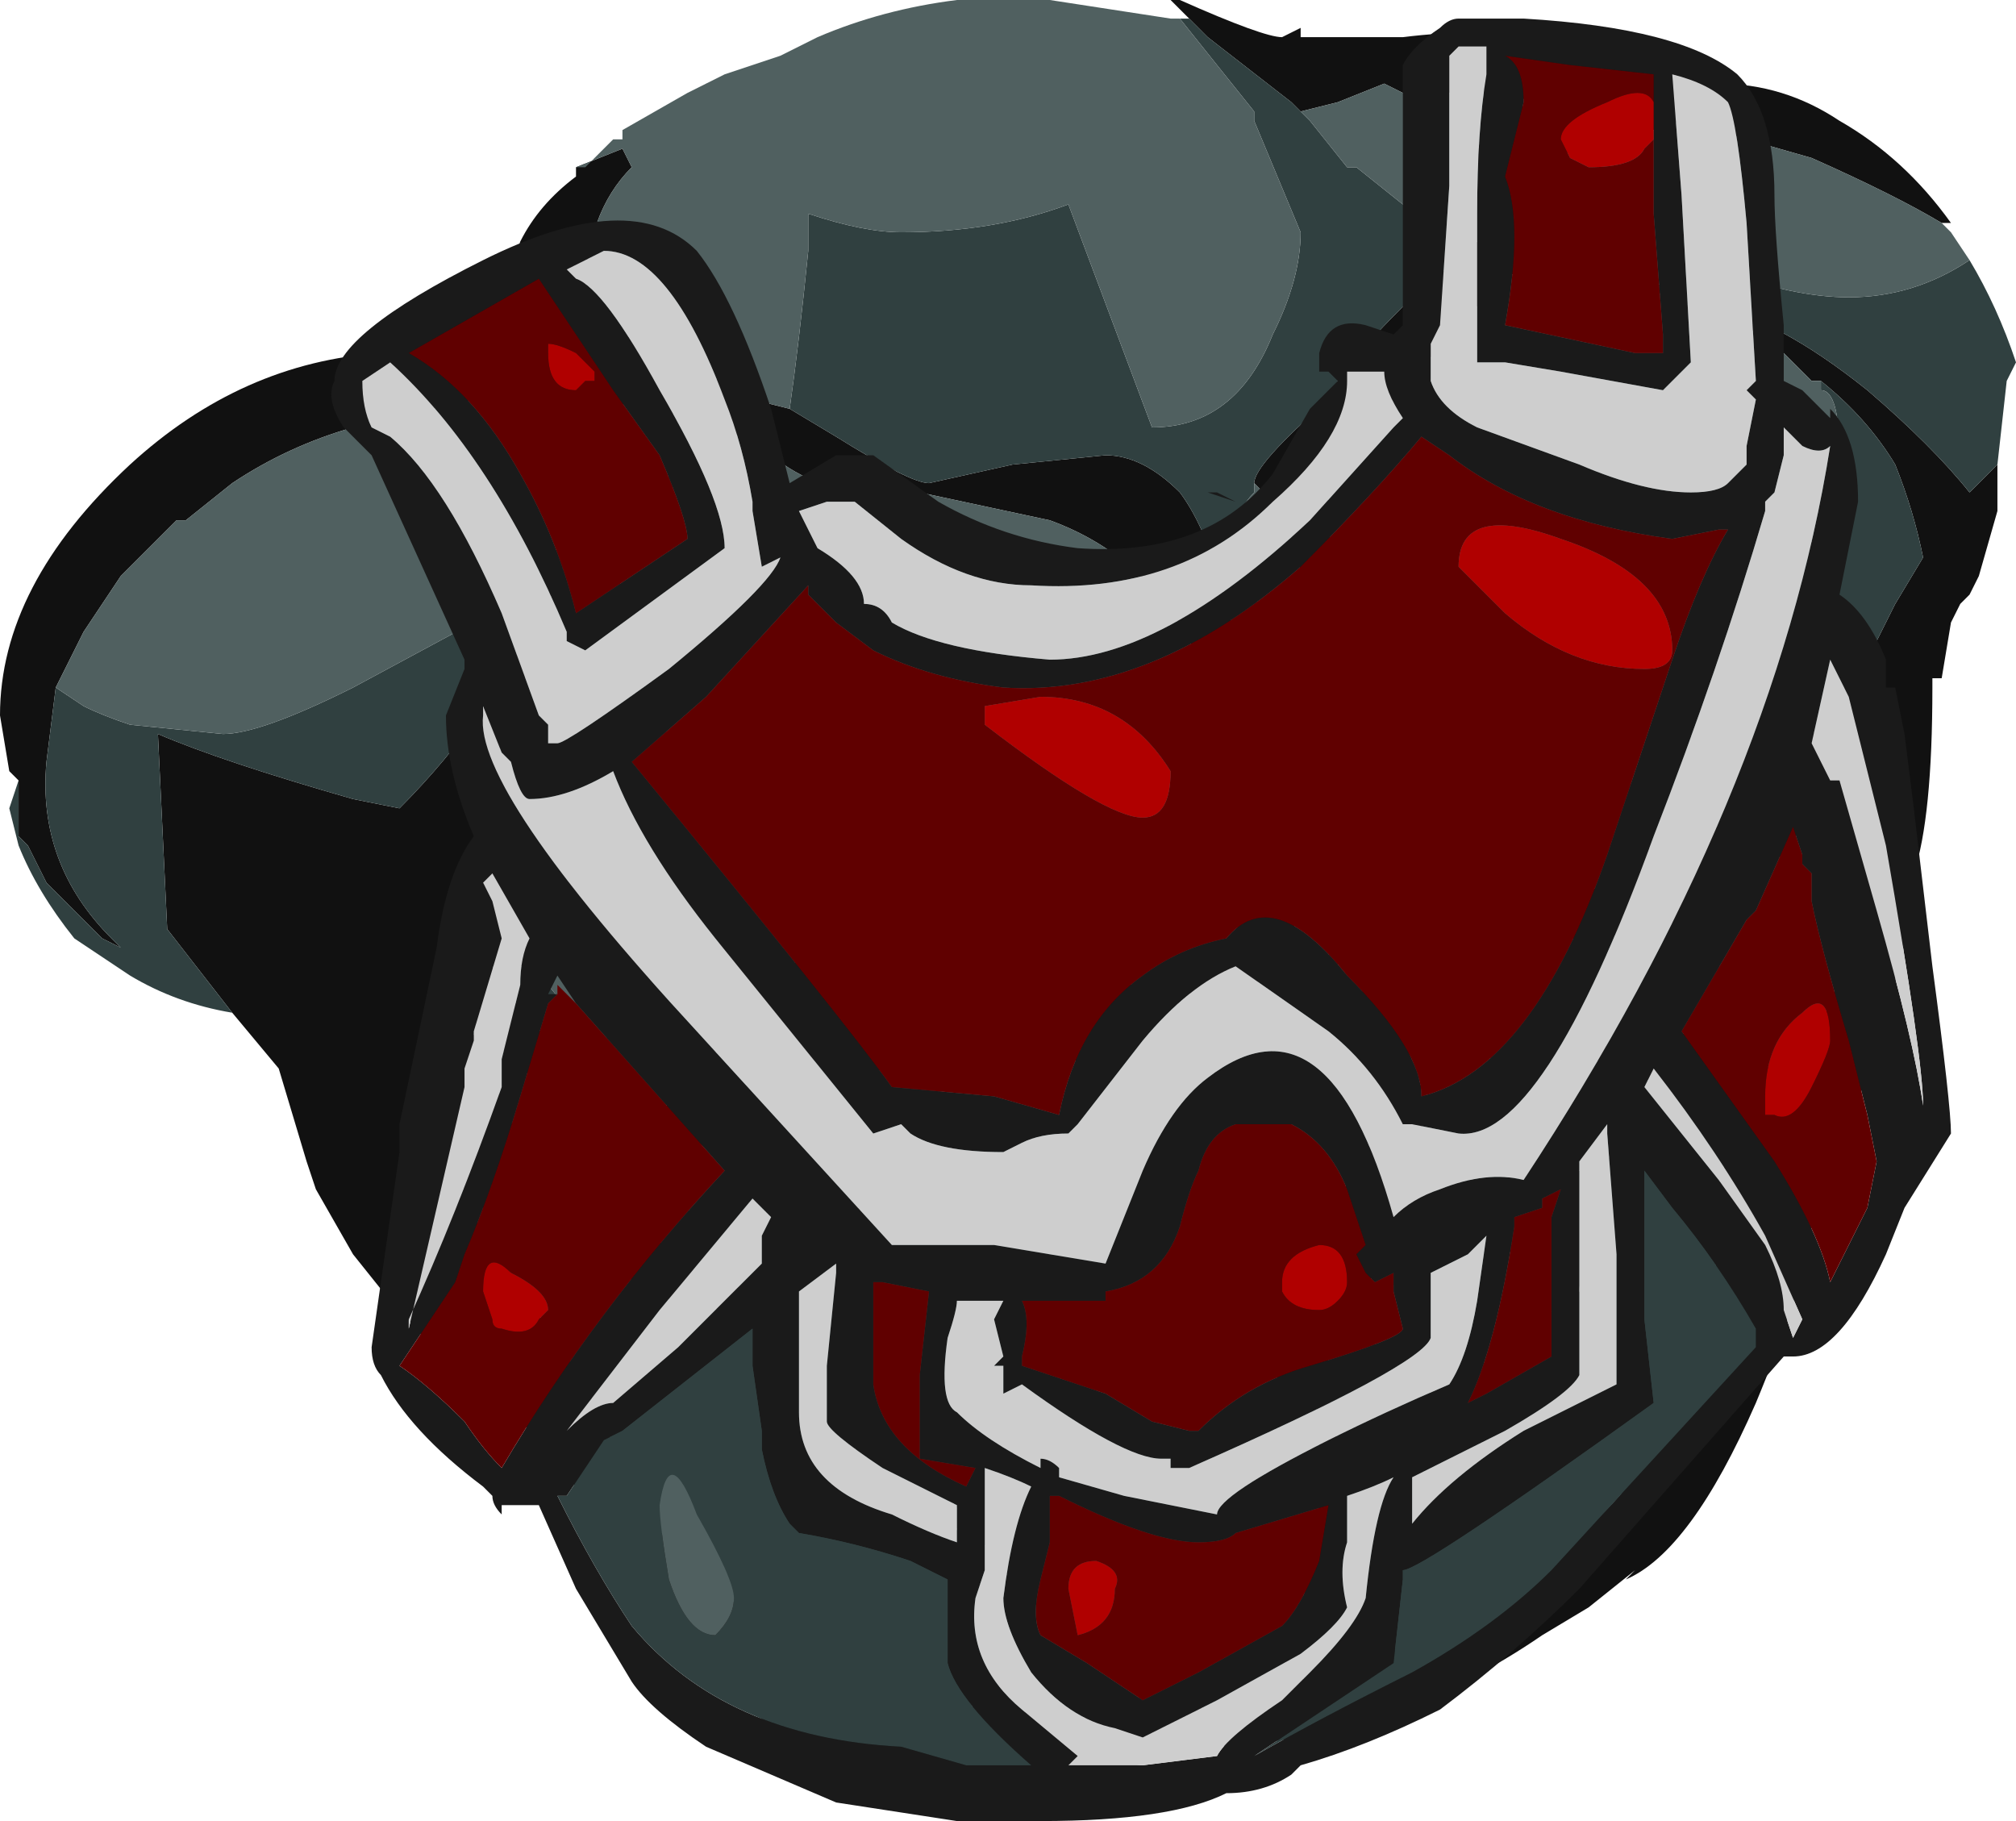 <?xml version="1.0" encoding="UTF-8" standalone="no"?>
<svg xmlns:ffdec="https://www.free-decompiler.com/flash" xmlns:xlink="http://www.w3.org/1999/xlink" ffdec:objectType="frame" height="68.6px" width="75.95px" xmlns="http://www.w3.org/2000/svg">
  <g transform="matrix(1.0, 0.0, 0.0, 1.0, 37.1, 31.15)">
    <use ffdec:characterId="2019" height="67.2" transform="matrix(1.0, 0.0, 0.0, 1.0, -37.1, -31.15)" width="75.95" xlink:href="#sprite0"/>
    <use ffdec:characterId="2020" height="9.7" transform="matrix(7.0, 0.0, 0.0, 7.0, -24.5, -30.45)" width="8.7" xlink:href="#shape1"/>
  </g>
  <defs>
    <g id="sprite0" transform="matrix(1.0, 0.0, 0.0, 1.0, 37.1, 31.15)">
      <use ffdec:characterId="2018" height="9.6" transform="matrix(7.0, 0.0, 0.0, 7.0, -37.1, -31.15)" width="10.85" xlink:href="#shape0"/>
    </g>
    <g id="shape0" transform="matrix(1.0, 0.0, 0.0, 1.0, 5.3, 4.45)">
      <path d="M5.15 -3.25 Q4.9 -3.4 4.45 -3.6 L3.75 -3.8 3.6 -3.75 3.35 -3.7 3.3 -3.65 3.2 -3.65 Q2.9 -3.55 2.9 -3.4 2.9 -3.3 3.0 -3.25 L3.05 -3.25 3.05 -3.2 3.15 -3.15 2.8 -2.95 2.75 -2.95 2.75 -2.9 2.55 -2.7 2.25 -2.35 2.1 -2.2 Q2.0 -2.1 1.9 -2.0 L1.9 -1.85 1.85 -1.8 1.85 -1.65 Q1.9 -1.4 1.7 -1.3 1.7 -1.55 1.55 -1.7 L1.5 -1.8 1.45 -1.85 Q1.45 -1.95 1.85 -2.3 L1.9 -2.4 Q2.0 -2.55 2.25 -2.8 L2.65 -3.15 2.8 -3.25 2.7 -3.4 2.65 -3.6 Q2.65 -3.8 2.95 -3.9 L2.8 -3.95 2.25 -3.95 2.15 -4.0 1.9 -3.9 1.7 -3.85 1.65 -3.9 1.2 -4.25 1.1 -4.35 1.0 -4.45 1.05 -4.45 Q1.5 -4.25 1.6 -4.25 L1.7 -4.3 1.7 -4.25 2.25 -4.25 Q3.05 -4.35 3.8 -4.05 L3.95 -4.0 Q4.3 -4.0 4.6 -3.8 4.95 -3.6 5.2 -3.25 L5.15 -3.25 M-1.05 -2.25 L-0.8 -2.1 Q-0.4 -1.85 -0.3 -1.85 L0.15 -1.95 0.65 -2.0 Q0.85 -2.0 1.05 -1.8 1.2 -1.6 1.3 -1.2 L1.4 -0.85 1.4 -0.8 1.5 -0.5 1.55 -0.5 1.55 -0.25 1.6 0.0 1.55 0.0 1.6 0.25 1.65 0.45 1.65 0.5 1.7 0.6 Q1.7 0.8 1.4 0.85 L1.1 0.9 Q0.7 1.25 0.15 1.35 L-0.8 1.3 -0.95 1.25 Q-1.25 1.15 -1.5 0.95 L-1.55 0.95 -1.95 0.75 -2.1 0.75 -2.3 0.75 -2.65 0.75 -2.6 0.85 Q-2.15 1.45 -1.7 1.5 -1.8 1.3 -1.8 1.1 L-1.8 1.05 -1.75 1.05 -1.45 1.5 Q-1.15 1.85 -0.7 2.05 L-0.65 2.05 Q-0.7 2.1 -0.75 2.15 L-1.3 1.9 -1.6 1.65 -1.7 1.55 -1.9 1.55 -1.85 1.95 -1.85 2.05 Q-1.7 2.45 -1.15 2.5 L-1.2 2.55 -1.35 2.6 Q-1.8 2.6 -2.05 2.3 L-2.1 2.15 -2.35 2.15 Q-2.55 2.15 -2.7 2.05 L-2.8 1.95 -2.85 1.95 -2.15 3.0 -2.1 3.1 Q-1.95 3.45 -1.75 3.8 L-1.65 3.8 Q-1.55 4.1 -1.05 4.35 -0.55 4.7 0.1 4.75 L0.6 4.8 0.9 4.8 1.35 4.7 1.45 4.65 1.6 4.65 1.6 4.55 1.7 4.2 1.8 3.8 1.8 3.2 Q1.8 3.15 1.75 3.05 L1.55 2.95 1.5 2.85 1.4 2.8 Q1.35 2.75 1.35 2.7 L1.65 2.3 1.7 2.2 1.85 2.05 Q2.1 1.75 2.1 1.6 L2.05 1.5 2.05 1.3 2.0 1.25 2.0 0.9 2.1 0.85 Q2.2 0.95 2.35 1.4 L2.35 1.6 2.4 1.7 2.4 2.0 Q2.4 2.2 2.3 2.3 L2.05 2.45 Q1.75 2.65 1.9 3.3 1.95 3.55 1.85 4.0 L1.65 4.6 1.85 4.55 1.95 4.5 2.65 4.3 2.95 4.05 3.05 3.95 3.1 3.85 3.25 3.75 Q3.5 3.6 3.7 3.05 3.85 2.7 3.95 2.3 L3.9 2.1 4.0 1.75 4.0 1.7 Q3.8 1.4 3.25 1.25 L3.15 1.2 3.25 1.2 3.65 1.1 Q3.8 1.1 4.0 1.2 4.15 1.3 4.3 1.3 L4.35 1.25 4.4 1.25 4.55 0.95 4.6 0.8 4.6 0.7 Q4.65 0.65 4.65 0.35 4.65 0.2 4.6 0.15 L4.65 0.05 4.55 -0.05 4.5 -0.05 4.45 0.0 4.45 0.05 4.4 0.0 4.3 0.15 4.2 0.2 3.65 0.55 3.3 0.6 3.2 0.6 2.5 0.65 2.6 0.65 2.7 0.6 Q3.0 0.5 3.25 0.35 3.5 0.2 3.75 -0.05 L3.9 0.0 Q4.05 0.0 4.25 -0.2 L4.8 -1.0 4.9 -1.2 5.05 -1.45 Q5.0 -1.7 4.9 -1.95 4.75 -2.2 4.5 -2.4 L4.45 -2.4 4.25 -2.6 4.0 -2.75 3.95 -2.75 3.9 -2.8 Q4.25 -2.75 4.75 -2.35 5.1 -2.05 5.3 -1.8 L5.45 -1.95 5.45 -1.75 Q5.45 -1.85 5.45 -1.7 L5.35 -1.35 5.3 -1.25 5.25 -1.2 5.2 -1.1 5.15 -0.8 5.1 -0.8 5.1 -0.75 Q5.1 -0.05 5.0 0.25 L5.0 0.3 Q4.95 0.4 4.95 0.6 L4.85 1.05 4.8 1.2 4.8 1.25 Q4.55 1.75 4.45 2.05 L4.45 2.15 Q4.4 2.5 4.15 3.1 3.8 3.9 3.45 4.05 L3.5 4.0 3.25 4.2 3.0 4.35 Q2.2 4.9 1.25 4.95 L0.6 5.1 Q-0.35 5.3 -1.15 4.85 L-1.2 4.8 Q-1.6 4.6 -1.85 4.2 -2.1 3.8 -2.3 3.35 L-2.8 3.0 -3.15 2.6 -3.2 2.55 -3.4 2.3 -3.6 1.95 -3.65 1.8 -3.8 1.3 -4.05 1.0 -4.4 0.55 -4.45 -0.5 Q-4.1 -0.35 -3.4 -0.15 L-3.15 -0.1 Q-2.65 -0.6 -2.35 -1.25 L-2.25 -1.45 -2.35 -1.2 -2.45 -0.85 Q-2.65 -0.5 -2.6 -0.3 -2.55 -0.1 -2.55 0.1 L-2.15 0.35 -1.7 0.55 -1.5 0.6 Q-1.05 0.75 -0.6 0.8 L0.9 0.85 Q1.2 0.7 1.3 0.6 L1.35 0.55 Q1.5 0.4 1.5 -0.05 L1.5 -0.15 1.4 -0.4 1.35 -0.55 1.2 -0.85 1.15 -0.9 Q0.9 -1.45 0.35 -1.65 L-0.35 -1.8 -0.6 -1.8 Q-0.9 -1.8 -1.15 -2.0 L-1.2 -2.05 Q-1.4 -2.15 -1.8 -2.25 L-2.45 -2.35 -2.75 -2.3 -3.2 -2.2 -3.3 -2.2 -3.4 -2.15 Q-3.75 -2.05 -4.05 -1.85 L-4.3 -1.65 -4.35 -1.65 -4.65 -1.35 -4.85 -1.05 -5.0 -0.75 -5.05 -0.35 Q-5.1 0.2 -4.7 0.6 L-4.65 0.65 -4.75 0.6 -5.05 0.3 -5.15 0.1 -5.2 0.05 -5.2 -0.25 -5.25 -0.3 -5.3 -0.6 Q-5.3 -1.3 -4.6 -1.95 -4.0 -2.5 -3.25 -2.55 -3.15 -2.65 -2.9 -2.8 L-2.55 -3.0 -2.5 -3.15 Q-2.4 -3.35 -2.2 -3.5 L-2.2 -3.55 -1.95 -3.65 -1.9 -3.55 Q-2.15 -3.3 -2.15 -2.85 L-2.15 -2.75 -2.2 -2.7 -2.1 -2.65 Q-2.05 -2.6 -2.0 -2.6 L-1.95 -2.6 -1.95 -2.65 Q-1.8 -2.6 -1.6 -2.5 L-1.25 -2.3 -1.05 -2.25 M3.1 2.2 L3.1 2.2 M-2.55 1.25 L-2.8 1.0 -2.5 1.7 -2.15 1.9 -2.15 1.65 -2.1 1.5 Q-2.35 1.45 -2.55 1.25" fill="#111111" fill-rule="evenodd" stroke="none"/>
      <path d="M1.1 -4.35 L1.2 -4.25 1.65 -3.9 1.7 -3.85 1.75 -3.8 1.95 -3.55 2.0 -3.55 2.25 -3.35 Q2.45 -3.25 2.65 -3.15 L2.25 -2.8 Q2.0 -2.55 1.9 -2.4 L1.85 -2.3 Q1.45 -1.95 1.45 -1.85 L1.45 -1.8 Q1.35 -1.7 1.35 -1.55 1.35 -1.45 1.5 -1.15 L1.5 -1.1 1.4 -0.85 1.3 -1.2 Q1.2 -1.6 1.05 -1.8 0.85 -2.0 0.65 -2.0 L0.15 -1.95 -0.3 -1.85 Q-0.4 -1.85 -0.8 -2.1 L-1.05 -2.25 Q-1.0 -2.6 -0.95 -3.1 L-0.95 -3.3 Q-0.65 -3.2 -0.45 -3.2 0.05 -3.2 0.45 -3.35 L0.9 -2.15 Q1.35 -2.15 1.55 -2.65 1.7 -2.95 1.7 -3.2 L1.45 -3.8 1.45 -3.85 1.05 -4.35 1.1 -4.35 M1.4 -0.4 L1.5 -0.15 1.5 -0.05 Q1.5 0.4 1.35 0.55 L1.3 0.6 Q1.2 0.7 0.9 0.85 L-0.6 0.8 Q-1.05 0.75 -1.5 0.6 L-1.7 0.55 -2.15 0.35 -2.55 0.1 Q-2.55 -0.1 -2.6 -0.3 -2.65 -0.5 -2.45 -0.85 L-2.35 -1.2 -2.25 -1.45 -2.35 -1.25 Q-2.65 -0.6 -3.15 -0.1 L-3.4 -0.15 Q-4.1 -0.35 -4.45 -0.5 L-4.4 0.55 -4.05 1.0 Q-4.35 0.95 -4.6 0.8 L-4.9 0.6 Q-5.1 0.35 -5.2 0.1 L-5.25 -0.1 -5.2 -0.25 -5.2 0.05 -5.15 0.1 -5.05 0.3 -4.75 0.6 -4.65 0.65 -4.7 0.6 Q-5.1 0.2 -5.05 -0.35 L-5.0 -0.75 -4.85 -0.65 Q-4.75 -0.6 -4.6 -0.55 L-4.1 -0.5 Q-3.9 -0.5 -3.4 -0.75 L-2.75 -1.1 -2.6 -1.25 Q-2.2 -1.6 -1.85 -1.8 L-1.6 -1.95 -1.7 -1.8 -2.15 -0.95 Q-1.95 -0.75 -1.65 -0.45 -0.75 0.3 0.3 0.3 1.5 0.3 1.5 -0.05 L1.4 -0.4 M5.45 -1.95 L5.3 -1.8 Q5.1 -2.05 4.75 -2.35 4.25 -2.75 3.9 -2.8 L3.95 -2.75 3.55 -2.9 3.95 -3.0 Q4.35 -2.85 4.65 -2.85 5.0 -2.85 5.3 -3.05 5.45 -2.8 5.55 -2.5 L5.5 -2.4 5.45 -1.95 M4.5 -2.4 Q4.75 -2.2 4.9 -1.95 5.0 -1.7 5.05 -1.45 L4.9 -1.2 4.8 -1.0 4.25 -0.2 Q4.05 0.0 3.9 0.0 L3.75 -0.05 Q3.5 0.2 3.25 0.35 3.0 0.5 2.7 0.6 L2.2 0.7 1.85 0.75 1.85 0.65 1.8 0.6 Q1.75 0.5 1.65 0.5 L1.65 0.45 1.6 0.25 1.55 0.0 1.6 0.0 1.55 -0.25 1.55 -0.5 1.5 -0.5 1.4 -0.8 1.5 -1.1 1.75 -0.6 Q2.2 0.25 2.4 0.25 2.6 0.25 2.95 0.0 L3.0 0.0 3.25 -0.05 3.25 -0.1 Q3.7 -0.35 3.85 -0.55 L3.9 -0.6 4.15 -1.0 4.25 -1.1 4.3 -1.2 Q4.5 -1.6 4.6 -2.0 4.6 -2.35 4.5 -2.35 L4.5 -2.4 M2.5 0.65 L3.2 0.6 3.25 0.65 3.5 0.75 4.2 0.75 Q4.25 0.75 4.45 0.85 L4.55 0.95 4.4 1.25 4.35 1.25 4.3 1.3 Q4.15 1.3 4.0 1.2 3.8 1.1 3.65 1.1 L3.25 1.2 3.15 1.2 3.25 1.25 Q3.8 1.4 4.0 1.7 L4.0 1.75 3.9 2.1 3.95 2.3 Q3.85 2.7 3.7 3.05 3.5 3.6 3.25 3.75 L3.1 3.85 3.05 3.95 2.95 4.05 2.65 4.3 1.95 4.5 1.85 4.55 1.65 4.6 1.85 4.0 Q1.95 3.55 1.9 3.3 1.75 2.65 2.05 2.45 L2.3 2.3 Q2.4 2.2 2.4 2.0 L2.4 1.7 2.4 1.75 Q2.5 1.9 2.65 1.9 L3.2 1.85 3.25 1.85 Q3.4 1.8 3.4 1.65 3.4 1.55 3.25 1.45 3.15 1.3 2.85 1.25 2.35 1.2 2.35 1.6 L2.35 1.4 Q2.2 0.95 2.1 0.85 L2.0 0.9 2.0 1.25 2.05 1.3 2.05 1.5 Q2.0 1.45 1.95 1.45 L1.85 1.45 1.6 1.5 1.15 2.0 1.15 2.3 Q1.2 2.35 1.3 2.35 L1.6 2.3 1.65 2.3 1.35 2.7 Q1.35 2.75 1.4 2.8 L1.2 2.8 Q0.6 2.75 0.6 3.1 0.6 3.25 0.95 3.35 1.25 3.5 1.55 3.5 1.7 3.5 1.75 3.4 L1.75 3.05 Q1.8 3.15 1.8 3.2 L1.8 3.8 1.7 4.2 1.6 4.55 1.6 4.65 1.45 4.65 1.35 4.7 0.9 4.8 Q0.65 4.4 0.55 4.4 0.3 4.25 0.1 4.0 L-0.2 3.6 Q-0.1 4.0 0.0 4.1 0.05 4.2 0.05 4.45 L0.1 4.75 Q-0.55 4.7 -1.05 4.35 -1.55 4.1 -1.65 3.8 L-1.75 3.8 Q-1.95 3.45 -2.1 3.1 L-2.15 3.0 -2.85 1.95 -2.8 1.95 -2.7 2.05 Q-2.55 2.15 -2.35 2.15 L-2.1 2.15 -2.05 2.3 Q-1.8 2.6 -1.35 2.6 L-1.2 2.55 -1.15 2.5 Q-1.7 2.45 -1.85 2.05 L-1.85 1.95 -1.9 1.55 -1.7 1.55 Q-1.75 1.6 -1.75 1.85 -1.75 1.95 -1.65 2.0 -1.55 2.15 -1.3 2.15 L-1.25 2.1 -1.3 1.9 -0.75 2.15 Q-0.7 2.1 -0.65 2.05 L-0.7 2.05 Q-1.15 1.85 -1.45 1.5 L-1.75 1.05 -1.8 1.05 -1.8 1.0 Q-1.85 0.95 -2.1 0.75 L-1.95 0.75 -1.55 0.95 -1.5 0.95 Q-1.5 1.2 -1.35 1.35 -1.2 1.45 -0.85 1.55 L-0.8 1.5 Q-0.85 1.4 -0.95 1.25 L-0.8 1.3 0.15 1.35 Q-0.2 1.45 -0.65 1.45 L-0.4 1.7 -0.7 2.05 -0.4 1.75 -0.3 1.8 Q-0.05 2.1 0.15 2.1 0.4 2.1 1.15 1.5 L1.85 0.95 2.0 1.0 2.0 0.95 1.85 0.85 1.85 0.8 2.15 0.75 2.5 0.65 M-1.8 1.1 Q-1.8 1.3 -1.7 1.5 -2.15 1.45 -2.6 0.85 L-2.65 0.75 -2.3 0.75 -2.45 0.75 -2.35 0.85 Q-2.2 1.05 -2.0 1.15 L-1.8 1.15 -1.8 1.1 M3.1 2.2 L3.1 2.2 M2.15 2.9 Q2.2 3.05 2.35 3.05 2.5 3.05 2.85 2.75 L3.2 2.5 Q3.2 2.25 2.65 2.3 2.1 2.35 2.1 2.75 2.1 2.85 2.15 2.9 M-2.2 -3.55 L-2.2 -3.5 -2.2 -3.55 M-1.2 -2.05 L-1.15 -2.0 -1.3 -2.0 -1.2 -2.05 M-2.55 1.25 Q-2.35 1.45 -2.1 1.5 L-2.15 1.65 -2.15 1.9 -2.5 1.7 -2.8 1.0 -2.55 1.25" fill="#304040" fill-rule="evenodd" stroke="none"/>
      <path d="M2.1 -2.2 L2.25 -2.35 2.55 -2.7 2.75 -2.9 2.75 -2.95 2.8 -2.95 3.15 -3.15 3.05 -3.2 3.05 -3.25 3.0 -3.25 Q2.9 -3.3 2.9 -3.4 2.9 -3.55 3.2 -3.65 L3.3 -3.65 3.35 -3.7 3.6 -3.75 3.75 -3.8 4.45 -3.6 Q4.9 -3.4 5.15 -3.25 L5.2 -3.2 5.3 -3.05 Q5.0 -2.85 4.65 -2.85 4.35 -2.85 3.95 -3.0 L3.55 -2.9 3.95 -2.75 4.0 -2.75 4.25 -2.6 4.45 -2.4 4.5 -2.4 4.5 -2.35 Q4.6 -2.35 4.6 -2.0 4.5 -1.6 4.3 -1.2 L4.25 -1.1 4.15 -1.0 3.9 -0.6 3.85 -0.55 Q3.7 -0.35 3.25 -0.1 L3.25 -0.05 3.0 0.0 2.95 0.0 Q2.6 0.25 2.4 0.25 2.2 0.25 1.75 -0.6 L1.5 -1.1 1.4 -0.8 1.4 -0.85 1.5 -1.1 1.5 -1.15 Q1.35 -1.45 1.35 -1.55 1.35 -1.7 1.45 -1.8 L1.45 -1.85 1.5 -1.8 1.55 -1.7 Q1.7 -1.55 1.7 -1.3 1.9 -1.4 1.85 -1.65 L1.85 -1.8 1.9 -1.85 1.9 -2.0 Q2.0 -2.1 2.1 -2.2 M1.7 -3.85 L1.9 -3.9 2.15 -4.0 2.25 -3.95 2.8 -3.95 2.95 -3.9 Q2.65 -3.8 2.65 -3.6 L2.7 -3.4 2.8 -3.25 2.65 -3.15 Q2.45 -3.25 2.25 -3.35 L2.0 -3.55 1.95 -3.55 1.75 -3.8 1.7 -3.85 M-2.2 -3.55 L-2.15 -3.55 -2.0 -3.7 -1.95 -3.7 -1.95 -3.75 -1.6 -3.95 -1.4 -4.05 -1.1 -4.15 -0.9 -4.25 Q-0.55 -4.4 -0.15 -4.45 L0.35 -4.45 1.0 -4.35 1.05 -4.35 1.45 -3.85 1.45 -3.8 1.7 -3.2 Q1.7 -2.95 1.55 -2.65 1.35 -2.15 0.9 -2.15 L0.45 -3.35 Q0.05 -3.2 -0.45 -3.2 -0.65 -3.2 -0.95 -3.3 L-0.95 -3.1 Q-1.0 -2.6 -1.05 -2.25 L-1.25 -2.3 -1.6 -2.5 Q-1.8 -2.6 -1.95 -2.65 L-1.95 -2.6 -2.0 -2.6 Q-2.05 -2.6 -2.1 -2.65 L-2.2 -2.7 -2.15 -2.75 -2.15 -2.85 Q-2.15 -3.3 -1.9 -3.55 L-1.95 -3.65 -2.2 -3.55 M-1.15 -2.0 Q-0.9 -1.8 -0.6 -1.8 L-0.35 -1.8 0.35 -1.65 Q0.9 -1.45 1.15 -0.9 L1.2 -0.85 1.35 -0.55 1.4 -0.4 1.5 -0.05 Q1.5 0.3 0.3 0.3 -0.75 0.3 -1.65 -0.45 -1.95 -0.75 -2.15 -0.95 L-1.7 -1.8 -1.6 -1.95 -1.85 -1.8 Q-2.2 -1.6 -2.6 -1.25 L-2.75 -1.1 -3.4 -0.75 Q-3.9 -0.5 -4.1 -0.5 L-4.6 -0.55 Q-4.75 -0.6 -4.85 -0.65 L-5.0 -0.75 -4.85 -1.05 -4.65 -1.35 -4.35 -1.65 -4.3 -1.65 -4.05 -1.85 Q-3.75 -2.05 -3.4 -2.15 L-3.3 -2.2 -3.2 -2.2 -2.75 -2.3 -2.45 -2.35 -1.8 -2.25 Q-1.4 -2.15 -1.2 -2.05 L-1.3 -2.0 -1.15 -2.0 M2.7 0.6 L2.6 0.65 2.5 0.65 2.15 0.75 1.85 0.8 1.85 0.85 2.0 0.95 2.0 1.0 1.85 0.95 1.15 1.5 Q0.4 2.1 0.15 2.1 -0.05 2.1 -0.3 1.8 L-0.4 1.75 -0.7 2.05 -0.4 1.7 -0.65 1.45 Q-0.2 1.45 0.15 1.35 0.7 1.25 1.1 0.9 L1.4 0.85 Q1.7 0.8 1.7 0.6 L1.65 0.5 Q1.75 0.5 1.8 0.6 L1.85 0.65 1.85 0.75 2.2 0.7 2.7 0.6 M3.2 0.6 L3.3 0.6 3.65 0.55 4.2 0.2 4.3 0.15 4.4 0.0 4.45 0.05 4.45 0.0 4.5 -0.05 4.55 -0.05 4.65 0.05 4.6 0.15 Q4.65 0.2 4.65 0.35 4.65 0.65 4.6 0.7 L4.6 0.8 4.55 0.95 4.45 0.85 Q4.25 0.75 4.2 0.75 L3.5 0.75 3.25 0.65 3.2 0.6 M2.4 1.7 L2.35 1.6 Q2.35 1.2 2.85 1.25 3.15 1.3 3.25 1.45 3.4 1.55 3.4 1.65 3.4 1.8 3.25 1.85 L3.2 1.85 2.65 1.9 Q2.5 1.9 2.4 1.75 L2.4 1.7 M2.05 1.5 L2.1 1.6 Q2.1 1.75 1.85 2.05 L1.7 2.2 1.65 2.3 1.6 2.3 1.3 2.35 Q1.2 2.35 1.15 2.3 L1.15 2.0 1.6 1.5 1.85 1.45 1.95 1.45 Q2.0 1.45 2.05 1.5 M1.4 2.8 L1.5 2.85 1.55 2.95 1.75 3.05 1.75 3.4 Q1.7 3.5 1.55 3.5 1.25 3.5 0.95 3.35 0.6 3.25 0.6 3.1 0.6 2.75 1.2 2.8 L1.4 2.8 M0.9 4.8 L0.6 4.8 0.1 4.75 0.05 4.45 Q0.05 4.2 0.0 4.1 -0.1 4.0 -0.2 3.6 L0.1 4.0 Q0.3 4.25 0.55 4.4 0.65 4.4 0.9 4.8 M-1.7 1.55 L-1.6 1.65 -1.3 1.9 -1.25 2.1 -1.3 2.15 Q-1.55 2.15 -1.65 2.0 -1.75 1.95 -1.75 1.85 -1.75 1.6 -1.7 1.55 M-1.8 1.05 L-1.8 1.1 -1.8 1.15 -2.0 1.15 Q-2.2 1.05 -2.35 0.85 L-2.45 0.75 -2.3 0.75 -2.1 0.75 Q-1.85 0.95 -1.8 1.0 L-1.8 1.05 M-1.5 0.95 Q-1.25 1.15 -0.95 1.25 -0.85 1.4 -0.8 1.5 L-0.85 1.55 Q-1.2 1.45 -1.35 1.35 -1.5 1.2 -1.5 0.95 M2.15 2.9 Q2.1 2.85 2.1 2.75 2.1 2.35 2.65 2.3 3.2 2.25 3.2 2.5 L2.85 2.75 Q2.5 3.05 2.35 3.05 2.2 3.05 2.15 2.9" fill="#506060" fill-rule="evenodd" stroke="none"/>
    </g>
    <g id="shape1" transform="matrix(1.0, 0.0, 0.0, 1.0, 3.5, 4.35)">
      <path d="M4.0 -3.9 Q3.9 -4.0 3.7 -4.05 L3.75 -3.4 3.8 -2.5 3.65 -2.35 3.1 -2.45 2.8 -2.5 2.65 -2.5 2.65 -3.3 Q2.65 -3.75 2.7 -4.05 L2.7 -4.2 2.55 -4.2 2.5 -4.15 2.5 -3.45 2.45 -2.7 2.4 -2.6 2.4 -2.4 Q2.45 -2.25 2.65 -2.15 L3.2 -1.95 Q3.55 -1.8 3.8 -1.8 3.95 -1.8 4.0 -1.85 L4.1 -1.95 4.1 -2.05 4.15 -2.3 4.1 -2.35 4.15 -2.4 4.1 -3.25 Q4.05 -3.8 4.0 -3.9 M3.6 -3.95 L3.6 -4.05 3.15 -4.1 2.8 -4.15 Q2.9 -4.1 2.9 -3.9 L2.8 -3.5 Q2.9 -3.25 2.8 -2.7 L3.5 -2.55 3.65 -2.55 3.65 -2.65 3.6 -3.3 Q3.6 -3.85 3.6 -3.95 M2.9 -4.35 Q3.75 -4.3 4.05 -4.05 4.25 -3.85 4.25 -3.4 4.25 -3.2 4.3 -2.7 L4.3 -2.4 4.4 -2.35 4.55 -2.2 4.55 -2.25 Q4.7 -2.1 4.7 -1.75 L4.6 -1.25 Q4.75 -1.15 4.85 -0.9 L4.85 -0.75 4.9 -0.75 4.95 -0.5 5.0 -0.1 5.1 0.75 Q5.2 1.5 5.2 1.65 L4.95 2.05 4.85 2.3 Q4.6 2.85 4.35 2.85 L4.3 2.85 3.2 4.1 Q2.85 4.45 2.45 4.75 2.05 4.95 1.7 5.05 L1.65 5.1 Q1.5 5.2 1.3 5.2 1.0 5.35 0.3 5.35 L-0.15 5.35 -0.8 5.25 -1.5 4.95 Q-1.8 4.75 -1.9 4.6 L-2.2 4.1 -2.4 3.65 -2.6 3.65 -2.6 3.7 Q-2.65 3.65 -2.65 3.6 L-2.7 3.55 Q-3.1 3.25 -3.25 2.95 -3.3 2.9 -3.3 2.8 L-3.15 1.75 -3.15 1.6 -2.95 0.65 Q-2.9 0.25 -2.75 0.05 -2.9 -0.3 -2.9 -0.6 L-2.8 -0.85 -2.8 -0.9 -3.3 -2.0 -3.45 -2.15 Q-3.55 -2.3 -3.5 -2.4 -3.5 -2.65 -2.7 -3.05 -1.9 -3.45 -1.55 -3.1 -1.35 -2.85 -1.15 -2.25 L-1.05 -1.85 -0.8 -2.0 -0.6 -2.0 -0.25 -1.75 Q0.1 -1.55 0.5 -1.5 1.2 -1.45 1.55 -1.9 L1.75 -2.25 1.9 -2.4 1.85 -2.45 1.8 -2.45 Q1.8 -2.5 1.8 -2.55 1.85 -2.75 2.05 -2.7 L2.2 -2.65 2.25 -2.7 2.25 -3.25 Q2.25 -3.85 2.25 -4.1 2.3 -4.2 2.45 -4.3 2.5 -4.35 2.55 -4.35 L2.9 -4.35 M2.15 -2.45 L1.95 -2.45 1.95 -2.4 Q1.95 -2.1 1.55 -1.75 1.05 -1.25 0.25 -1.3 -0.1 -1.3 -0.45 -1.55 L-0.7 -1.75 -0.85 -1.75 -1.0 -1.7 -0.9 -1.5 Q-0.65 -1.35 -0.65 -1.2 -0.55 -1.2 -0.5 -1.1 -0.25 -0.95 0.35 -0.9 0.95 -0.9 1.75 -1.65 L2.2 -2.15 2.25 -2.2 Q2.15 -2.35 2.15 -2.45 M2.5 -2.0 L2.35 -2.1 Q2.1 -1.8 1.7 -1.4 0.9 -0.7 0.1 -0.75 -0.3 -0.8 -0.6 -0.95 L-0.8 -1.1 -0.95 -1.25 -0.95 -1.3 -1.5 -0.7 -1.9 -0.35 Q-0.75 1.05 -0.5 1.4 L0.05 1.45 0.4 1.55 Q0.5 1.05 0.85 0.8 1.05 0.65 1.3 0.6 1.55 0.3 1.95 0.8 2.35 1.2 2.35 1.45 2.95 1.3 3.35 0.15 L3.7 -0.9 Q3.85 -1.35 4.0 -1.6 L3.95 -1.6 3.7 -1.55 Q2.95 -1.65 2.5 -2.0 M1.25 -1.8 L1.35 -1.75 1.2 -1.8 1.25 -1.8 M4.7 -0.5 L4.65 -0.7 4.55 -0.9 4.45 -0.45 4.55 -0.25 4.6 -0.25 4.8 0.45 Q5.0 1.15 5.05 1.5 5.05 1.25 4.85 0.1 4.8 -0.1 4.7 -0.5 M4.55 -2.05 Q4.5 -2.0 4.4 -2.05 L4.3 -2.15 4.3 -2.0 4.25 -1.8 4.2 -1.75 4.2 -1.7 Q3.95 -0.85 3.6 0.05 3.0 1.7 2.55 1.65 L2.3 1.6 2.25 1.6 Q2.1 1.3 1.85 1.1 L1.35 0.75 Q1.1 0.85 0.85 1.15 L0.5 1.6 0.45 1.65 Q0.3 1.65 0.2 1.7 L0.1 1.75 Q-0.25 1.75 -0.4 1.65 L-0.45 1.6 -0.6 1.65 -1.45 0.6 Q-1.85 0.1 -2.0 -0.3 -2.25 -0.15 -2.45 -0.15 -2.5 -0.15 -2.55 -0.35 L-2.6 -0.4 -2.7 -0.65 -2.7 -0.6 Q-2.75 -0.2 -1.55 1.1 L-0.5 2.25 Q-0.3 2.25 0.05 2.25 L0.65 2.35 0.85 1.85 Q1.0 1.5 1.2 1.35 1.85 0.85 2.2 2.1 2.3 2.0 2.45 1.95 2.7 1.85 2.9 1.9 4.25 -0.15 4.55 -2.05 M4.4 0.2 L4.4 0.15 4.35 0.0 4.15 0.45 4.1 0.5 3.75 1.1 Q4.0 1.45 4.25 1.8 4.5 2.2 4.55 2.45 L4.75 2.05 4.8 1.8 4.75 1.55 4.65 1.15 Q4.5 0.65 4.45 0.4 L4.45 0.25 4.4 0.2 M3.6 1.3 L3.55 1.4 3.95 1.9 4.2 2.25 Q4.3 2.45 4.3 2.6 L4.35 2.75 4.4 2.65 4.2 2.2 Q3.95 1.75 3.6 1.3 M3.35 1.65 L3.35 1.6 3.2 1.8 3.2 2.95 Q3.15 3.05 2.8 3.25 2.6 3.35 2.3 3.5 L2.3 3.75 Q2.5 3.5 2.9 3.25 L3.4 3.0 3.4 2.3 3.35 1.65 M3.0 2.0 L3.0 2.05 2.85 2.1 2.85 2.15 Q2.75 2.8 2.6 3.1 L2.7 3.05 3.05 2.85 3.05 2.1 3.1 1.95 3.0 2.0 M3.55 1.85 L3.55 2.65 3.6 3.1 Q2.35 4.0 2.25 4.0 L2.25 4.05 2.2 4.5 1.45 5.0 Q1.8 4.8 2.3 4.55 2.75 4.3 3.05 4.0 L4.15 2.8 4.15 2.7 Q3.95 2.35 3.7 2.05 L3.55 1.85 M1.15 1.85 Q1.1 1.95 1.05 2.15 0.95 2.45 0.65 2.5 L0.65 2.55 0.2 2.55 Q0.25 2.65 0.2 2.85 L0.2 2.9 0.65 3.05 0.9 3.2 1.1 3.25 1.15 3.25 Q1.4 3.0 1.75 2.9 2.25 2.75 2.25 2.7 L2.2 2.5 2.2 2.4 2.1 2.45 2.05 2.4 2.0 2.3 2.05 2.25 1.95 1.95 Q1.85 1.7 1.65 1.6 L1.35 1.6 Q1.2 1.65 1.15 1.85 M0.1 2.85 L0.05 2.65 0.1 2.55 -0.15 2.55 Q-0.15 2.6 -0.2 2.75 -0.25 3.1 -0.15 3.15 0.0 3.3 0.3 3.45 L0.3 3.4 Q0.35 3.4 0.4 3.45 L0.4 3.5 0.75 3.6 1.25 3.7 Q1.25 3.6 1.85 3.3 2.15 3.15 2.5 3.0 2.6 2.85 2.65 2.55 L2.7 2.2 2.6 2.3 2.4 2.4 2.4 2.75 Q2.35 2.9 1.1 3.45 L1.0 3.45 1.0 3.4 0.95 3.4 Q0.75 3.4 0.2 3.0 L0.1 3.05 0.1 2.9 0.05 2.9 0.1 2.85 M1.95 3.6 L1.95 3.85 Q1.9 4.0 1.95 4.2 1.9 4.3 1.7 4.45 L1.25 4.7 0.85 4.9 0.7 4.85 Q0.45 4.8 0.25 4.55 0.1 4.3 0.1 4.15 0.15 3.75 0.25 3.55 0.15 3.5 0.0 3.45 L0.0 4.0 -0.05 4.15 Q-0.1 4.5 0.2 4.75 L0.5 5.0 0.45 5.05 0.85 5.05 1.25 5.0 Q1.3 4.9 1.6 4.7 L1.75 4.55 Q2.0 4.3 2.05 4.15 2.1 3.65 2.2 3.5 2.1 3.55 1.95 3.6 M1.8 3.95 L1.85 3.65 1.35 3.8 Q1.3 3.85 1.15 3.85 0.9 3.85 0.4 3.6 L0.35 3.6 Q0.35 3.7 0.35 3.85 L0.3 4.05 Q0.25 4.25 0.3 4.35 L0.55 4.5 0.85 4.7 Q0.95 4.65 1.15 4.55 L1.6 4.3 Q1.7 4.2 1.8 3.95 M-3.35 -2.4 Q-3.35 -2.25 -3.3 -2.15 L-3.2 -2.1 Q-2.9 -1.85 -2.6 -1.15 L-2.4 -0.6 -2.35 -0.55 -2.35 -0.45 -2.3 -0.45 Q-2.25 -0.45 -1.7 -0.85 -1.15 -1.3 -1.1 -1.45 L-1.2 -1.4 -1.25 -1.7 -1.25 -1.75 Q-1.3 -2.05 -1.4 -2.3 -1.7 -3.1 -2.05 -3.1 L-2.25 -3.0 -2.2 -2.95 Q-2.05 -2.9 -1.75 -2.35 -1.4 -1.75 -1.4 -1.5 L-2.15 -0.95 -2.25 -1.0 -2.25 -1.05 Q-2.65 -2.0 -3.2 -2.5 L-3.35 -2.4 M-1.75 -2.0 L-2.0 -2.35 -2.4 -2.95 -3.1 -2.55 Q-2.75 -2.35 -2.5 -1.9 -2.3 -1.55 -2.2 -1.15 L-1.6 -1.55 Q-1.6 -1.65 -1.75 -2.0 M-2.65 0.25 L-2.7 0.3 -2.65 0.4 -2.6 0.6 -2.75 1.1 -2.75 1.15 -2.8 1.3 -2.8 1.4 -3.1 2.7 -3.1 2.65 Q-2.85 2.1 -2.6 1.4 L-2.6 1.25 -2.5 0.85 Q-2.5 0.7 -2.45 0.6 L-2.65 0.25 M-2.3 0.9 L-2.35 0.95 -2.5 1.45 Q-2.65 1.95 -2.8 2.3 L-2.85 2.45 -3.15 2.9 Q-3.0 3.0 -2.8 3.2 -2.7 3.35 -2.6 3.45 -2.1 2.6 -1.4 1.85 L-2.2 0.95 -2.3 0.8 -2.35 0.9 -2.3 0.9 M-2.35 3.35 L-2.25 3.25 Q-2.1 3.1 -2.0 3.1 L-1.65 2.8 -1.2 2.35 -1.2 2.2 -1.15 2.1 -1.25 2.0 -1.75 2.6 -2.25 3.25 -2.35 3.35 M-1.95 3.25 L-2.05 3.3 -2.25 3.6 -2.3 3.6 Q-2.1 4.0 -1.9 4.3 -1.4 4.9 -0.45 4.95 L-0.1 5.05 0.25 5.05 Q-0.15 4.7 -0.2 4.5 L-0.2 4.05 -0.4 3.95 Q-0.7 3.85 -1.0 3.8 L-1.05 3.75 Q-1.15 3.6 -1.2 3.35 L-1.2 3.25 -1.25 2.9 -1.25 2.7 -1.95 3.25 M-0.3 2.5 L-0.55 2.45 -0.6 2.45 -0.6 3.0 Q-0.55 3.35 -0.1 3.55 L-0.05 3.45 -0.35 3.4 -0.35 2.95 -0.3 2.5 M-0.8 2.35 L-1.0 2.5 -1.0 3.15 Q-1.0 3.55 -0.5 3.7 -0.3 3.8 -0.15 3.85 L-0.15 3.65 Q-0.25 3.6 -0.55 3.45 -0.85 3.25 -0.85 3.2 L-0.85 2.9 -0.8 2.4 -0.8 2.35" fill="#1a1a1a" fill-rule="evenodd" stroke="none"/>
      <path d="M4.0 -3.9 Q4.05 -3.8 4.1 -3.25 L4.15 -2.4 4.1 -2.35 4.15 -2.3 4.1 -2.05 4.1 -1.95 4.0 -1.85 Q3.95 -1.8 3.8 -1.8 3.55 -1.8 3.2 -1.95 L2.65 -2.15 Q2.45 -2.25 2.4 -2.4 L2.4 -2.6 2.45 -2.7 2.5 -3.45 2.5 -4.15 2.55 -4.2 2.7 -4.2 2.7 -4.05 Q2.65 -3.75 2.65 -3.3 L2.65 -2.5 2.8 -2.5 3.1 -2.45 3.65 -2.35 3.8 -2.5 3.75 -3.4 3.7 -4.05 Q3.9 -4.0 4.0 -3.9 M2.15 -2.45 Q2.15 -2.35 2.25 -2.2 L2.2 -2.15 1.75 -1.65 Q0.95 -0.9 0.35 -0.9 -0.25 -0.95 -0.5 -1.1 -0.55 -1.2 -0.65 -1.2 -0.65 -1.35 -0.9 -1.5 L-1.0 -1.7 -0.85 -1.75 -0.7 -1.75 -0.45 -1.55 Q-0.1 -1.3 0.25 -1.3 1.05 -1.25 1.55 -1.75 1.95 -2.1 1.95 -2.4 L1.95 -2.45 2.15 -2.45 M4.55 -2.05 Q4.25 -0.15 2.9 1.9 2.7 1.85 2.45 1.95 2.3 2.0 2.2 2.1 1.85 0.85 1.2 1.35 1.0 1.5 0.85 1.85 L0.65 2.35 0.05 2.25 Q-0.3 2.25 -0.5 2.25 L-1.55 1.1 Q-2.75 -0.2 -2.7 -0.6 L-2.7 -0.65 -2.6 -0.4 -2.55 -0.35 Q-2.5 -0.15 -2.45 -0.15 -2.25 -0.15 -2.0 -0.3 -1.85 0.1 -1.45 0.6 L-0.6 1.65 -0.45 1.6 -0.4 1.65 Q-0.25 1.75 0.1 1.75 L0.2 1.7 Q0.3 1.65 0.45 1.65 L0.5 1.6 0.85 1.15 Q1.1 0.85 1.35 0.75 L1.85 1.1 Q2.1 1.3 2.25 1.6 L2.3 1.6 2.55 1.65 Q3.0 1.7 3.6 0.05 3.95 -0.85 4.2 -1.7 L4.2 -1.75 4.25 -1.8 4.3 -2.0 4.3 -2.15 4.4 -2.05 Q4.5 -2.0 4.55 -2.05 M4.7 -0.5 Q4.8 -0.1 4.85 0.1 5.05 1.25 5.05 1.5 5.0 1.15 4.8 0.45 L4.6 -0.25 4.55 -0.25 4.45 -0.45 4.55 -0.9 4.65 -0.7 4.7 -0.5 M3.35 1.65 L3.4 2.3 3.4 3.0 2.9 3.25 Q2.5 3.5 2.3 3.75 L2.3 3.5 Q2.6 3.35 2.8 3.25 3.15 3.05 3.2 2.95 L3.2 1.8 3.35 1.6 3.35 1.65 M3.6 1.3 Q3.95 1.75 4.2 2.2 L4.4 2.65 4.35 2.75 4.3 2.6 Q4.3 2.45 4.2 2.25 L3.95 1.9 3.55 1.4 3.6 1.3 M0.1 2.85 L0.05 2.9 0.1 2.9 0.1 3.05 0.2 3.0 Q0.75 3.4 0.95 3.4 L1.0 3.4 1.0 3.45 1.1 3.45 Q2.35 2.9 2.4 2.75 L2.4 2.4 2.6 2.3 2.7 2.2 2.65 2.55 Q2.6 2.85 2.5 3.0 2.15 3.15 1.85 3.3 1.25 3.6 1.25 3.7 L0.75 3.6 0.4 3.5 0.4 3.45 Q0.35 3.4 0.3 3.4 L0.3 3.45 Q0.0 3.3 -0.15 3.15 -0.25 3.1 -0.2 2.75 -0.15 2.6 -0.15 2.55 L0.1 2.55 0.05 2.65 0.1 2.85 M1.95 3.6 Q2.1 3.55 2.2 3.5 2.1 3.65 2.05 4.15 2.0 4.3 1.75 4.55 L1.6 4.7 Q1.3 4.9 1.25 5.0 L0.85 5.05 0.45 5.05 0.5 5.0 0.2 4.75 Q-0.1 4.5 -0.05 4.15 L0.0 4.0 0.0 3.45 Q0.15 3.5 0.25 3.55 0.15 3.75 0.1 4.15 0.1 4.3 0.25 4.55 0.45 4.8 0.7 4.85 L0.85 4.9 1.25 4.7 1.7 4.45 Q1.9 4.3 1.95 4.2 1.9 4.0 1.95 3.85 L1.95 3.6 M-3.35 -2.4 L-3.2 -2.5 Q-2.65 -2.0 -2.25 -1.05 L-2.25 -1.0 -2.15 -0.95 -1.4 -1.5 Q-1.4 -1.75 -1.75 -2.35 -2.05 -2.9 -2.2 -2.95 L-2.25 -3.0 -2.05 -3.1 Q-1.7 -3.1 -1.4 -2.3 -1.3 -2.05 -1.25 -1.75 L-1.25 -1.7 -1.2 -1.4 -1.1 -1.45 Q-1.15 -1.3 -1.7 -0.85 -2.25 -0.45 -2.3 -0.45 L-2.35 -0.45 -2.35 -0.55 -2.4 -0.6 -2.6 -1.15 Q-2.9 -1.85 -3.2 -2.1 L-3.3 -2.15 Q-3.35 -2.25 -3.35 -2.4 M-2.65 0.25 L-2.45 0.6 Q-2.5 0.7 -2.5 0.85 L-2.6 1.25 -2.6 1.4 Q-2.85 2.1 -3.1 2.65 L-3.1 2.7 -2.8 1.4 -2.8 1.3 -2.75 1.15 -2.75 1.1 -2.6 0.6 -2.65 0.4 -2.7 0.3 -2.65 0.25 M-2.35 3.35 L-2.25 3.25 -1.75 2.6 -1.25 2.0 -1.15 2.1 -1.2 2.2 -1.2 2.35 -1.65 2.8 -2.0 3.1 Q-2.1 3.1 -2.25 3.25 L-2.35 3.35 M-0.8 2.35 L-0.8 2.4 -0.85 2.9 -0.85 3.2 Q-0.85 3.25 -0.55 3.45 -0.25 3.6 -0.15 3.65 L-0.15 3.85 Q-0.3 3.8 -0.5 3.7 -1.0 3.55 -1.0 3.15 L-1.0 2.5 -0.8 2.35" fill="#cecece" fill-rule="evenodd" stroke="none"/>
      <path d="M3.6 -3.9 Q3.55 -4.0 3.35 -3.9 3.1 -3.8 3.1 -3.7 L3.15 -3.6 3.25 -3.55 Q3.5 -3.55 3.55 -3.65 L3.6 -3.7 3.6 -3.9 M3.6 -3.95 Q3.6 -3.85 3.6 -3.3 L3.65 -2.65 3.65 -2.55 3.5 -2.55 2.8 -2.7 Q2.9 -3.25 2.8 -3.5 L2.9 -3.9 Q2.9 -4.1 2.8 -4.15 L3.15 -4.1 3.6 -4.05 3.6 -3.95 M2.5 -2.0 Q2.95 -1.65 3.7 -1.55 L3.95 -1.6 4.0 -1.6 Q3.85 -1.35 3.7 -0.9 L3.35 0.15 Q2.95 1.3 2.35 1.45 2.35 1.2 1.95 0.8 1.55 0.3 1.3 0.6 1.05 0.65 0.85 0.8 0.5 1.05 0.4 1.55 L0.05 1.45 -0.5 1.4 Q-0.75 1.05 -1.9 -0.35 L-1.5 -0.7 -0.95 -1.3 -0.95 -1.25 -0.8 -1.1 -0.6 -0.95 Q-0.3 -0.8 0.1 -0.75 0.9 -0.7 1.7 -1.4 2.1 -1.8 2.35 -2.1 L2.5 -2.0 M2.55 -1.4 L2.8 -1.15 Q3.15 -0.85 3.55 -0.85 3.7 -0.85 3.7 -0.95 3.7 -1.35 3.1 -1.55 2.55 -1.75 2.55 -1.4 M0.3 -0.7 L0.0 -0.65 0.0 -0.55 Q0.65 -0.05 0.85 -0.05 1.0 -0.05 1.0 -0.3 0.75 -0.7 0.3 -0.7 M4.4 0.2 L4.45 0.25 4.45 0.4 Q4.5 0.65 4.65 1.15 L4.75 1.55 4.8 1.8 4.75 2.05 4.55 2.45 Q4.5 2.2 4.25 1.8 4.0 1.45 3.75 1.1 L4.1 0.5 4.15 0.45 4.35 0.0 4.4 0.15 4.4 0.2 M4.45 1.4 Q4.55 1.2 4.55 1.15 4.55 0.85 4.4 1.0 4.2 1.15 4.2 1.45 4.2 1.5 4.2 1.55 L4.25 1.55 Q4.35 1.6 4.45 1.4 M3.0 2.0 L3.1 1.95 3.05 2.1 3.05 2.85 2.7 3.05 2.6 3.1 Q2.75 2.8 2.85 2.15 L2.85 2.1 3.0 2.05 3.0 2.0 M1.15 1.85 Q1.2 1.65 1.35 1.6 L1.65 1.6 Q1.85 1.7 1.95 1.95 L2.05 2.25 2.0 2.3 2.05 2.4 2.1 2.45 2.2 2.4 2.2 2.5 2.25 2.7 Q2.25 2.75 1.75 2.9 1.4 3.0 1.15 3.25 L1.1 3.25 0.9 3.2 0.65 3.05 0.2 2.9 0.2 2.85 Q0.25 2.65 0.2 2.55 L0.65 2.55 0.65 2.5 Q0.95 2.45 1.05 2.15 1.1 1.95 1.15 1.85 M1.8 2.25 Q1.6 2.3 1.6 2.45 L1.6 2.5 Q1.65 2.6 1.8 2.6 1.85 2.6 1.9 2.55 1.95 2.5 1.95 2.45 1.95 2.25 1.8 2.25 M1.8 3.95 Q1.7 4.2 1.6 4.3 L1.15 4.55 Q0.95 4.65 0.85 4.7 L0.55 4.5 0.3 4.35 Q0.25 4.25 0.3 4.05 L0.35 3.85 Q0.35 3.7 0.35 3.6 L0.4 3.6 Q0.9 3.85 1.15 3.85 1.3 3.85 1.35 3.8 L1.85 3.65 1.8 3.95 M0.7 4.1 Q0.75 4.0 0.6 3.95 0.45 3.95 0.45 4.1 L0.5 4.35 Q0.7 4.3 0.7 4.1 M-2.35 -2.6 L-2.35 -2.55 Q-2.35 -2.35 -2.2 -2.35 L-2.15 -2.4 -2.1 -2.4 -2.1 -2.45 -2.2 -2.55 Q-2.3 -2.6 -2.35 -2.6 M-1.75 -2.0 Q-1.6 -1.65 -1.6 -1.55 L-2.2 -1.15 Q-2.3 -1.55 -2.5 -1.9 -2.75 -2.35 -3.1 -2.55 L-2.4 -2.95 -2.0 -2.35 -1.75 -2.0 M-2.2 0.95 L-1.4 1.85 Q-2.1 2.6 -2.6 3.45 -2.7 3.35 -2.8 3.2 -3.0 3.0 -3.15 2.9 L-2.85 2.45 -2.8 2.3 Q-2.65 1.95 -2.5 1.45 L-2.35 0.95 -2.3 0.9 -2.3 0.85 -2.2 0.95 M-2.55 2.4 Q-2.7 2.25 -2.7 2.5 L-2.65 2.65 Q-2.65 2.7 -2.6 2.7 -2.45 2.75 -2.4 2.65 L-2.35 2.6 Q-2.35 2.5 -2.55 2.4 M-0.3 2.5 L-0.35 2.95 -0.35 3.4 -0.05 3.45 -0.1 3.55 Q-0.55 3.35 -0.6 3.0 L-0.6 2.45 -0.55 2.45 -0.3 2.5" fill="#600000" fill-rule="evenodd" stroke="none"/>
      <path d="M3.6 -3.9 L3.6 -3.7 3.55 -3.65 Q3.5 -3.55 3.25 -3.55 L3.15 -3.6 3.1 -3.7 Q3.1 -3.8 3.35 -3.9 3.55 -4.0 3.6 -3.9 M0.3 -0.7 Q0.75 -0.7 1.0 -0.3 1.0 -0.05 0.85 -0.05 0.65 -0.05 0.0 -0.55 L0.0 -0.65 0.3 -0.7 M2.55 -1.4 Q2.55 -1.75 3.1 -1.55 3.7 -1.35 3.7 -0.95 3.7 -0.85 3.55 -0.85 3.15 -0.85 2.8 -1.15 L2.55 -1.4 M4.45 1.4 Q4.35 1.6 4.25 1.55 L4.2 1.55 Q4.2 1.5 4.2 1.45 4.2 1.15 4.4 1.0 4.55 0.85 4.55 1.15 4.55 1.2 4.45 1.4 M1.8 2.25 Q1.95 2.25 1.95 2.45 1.95 2.5 1.9 2.55 1.85 2.6 1.8 2.6 1.65 2.6 1.6 2.5 L1.6 2.45 Q1.6 2.3 1.8 2.25 M0.7 4.1 Q0.7 4.3 0.5 4.35 L0.45 4.1 Q0.45 3.95 0.6 3.95 0.75 4.0 0.7 4.1 M-2.35 -2.6 Q-2.3 -2.6 -2.2 -2.55 L-2.1 -2.45 -2.1 -2.4 -2.15 -2.4 -2.2 -2.35 Q-2.35 -2.35 -2.35 -2.55 L-2.35 -2.6 M-2.55 2.4 Q-2.35 2.5 -2.35 2.6 L-2.4 2.65 Q-2.45 2.75 -2.6 2.7 -2.65 2.7 -2.65 2.65 L-2.7 2.5 Q-2.7 2.25 -2.55 2.4" fill="#b00000" fill-rule="evenodd" stroke="none"/>
      <path d="M3.55 1.85 L3.7 2.05 Q3.95 2.35 4.15 2.7 L4.15 2.8 3.05 4.0 Q2.75 4.3 2.3 4.55 1.8 4.8 1.45 5.0 L2.2 4.5 2.25 4.05 2.25 4.0 Q2.35 4.0 3.6 3.1 L3.55 2.65 3.55 1.85 M-1.95 3.25 L-1.25 2.7 -1.25 2.9 -1.2 3.25 -1.2 3.35 Q-1.15 3.6 -1.05 3.75 L-1.0 3.8 Q-0.7 3.85 -0.4 3.95 L-0.2 4.05 -0.2 4.5 Q-0.15 4.7 0.25 5.05 L-0.1 5.05 -0.45 4.95 Q-1.4 4.9 -1.9 4.3 -2.1 4.0 -2.3 3.6 L-2.25 3.6 -2.05 3.3 -1.95 3.25 M-1.35 4.15 Q-1.35 4.05 -1.55 3.7 -1.7 3.3 -1.75 3.65 -1.75 3.75 -1.7 4.05 -1.6 4.35 -1.45 4.35 -1.35 4.25 -1.35 4.15" fill="#304040" fill-rule="evenodd" stroke="none"/>
      <path d="M-1.35 4.15 Q-1.35 4.25 -1.45 4.35 -1.6 4.35 -1.7 4.05 -1.75 3.75 -1.75 3.65 -1.7 3.3 -1.55 3.7 -1.35 4.05 -1.35 4.15" fill="#506060" fill-rule="evenodd" stroke="none"/>
    </g>
  </defs>
</svg>

